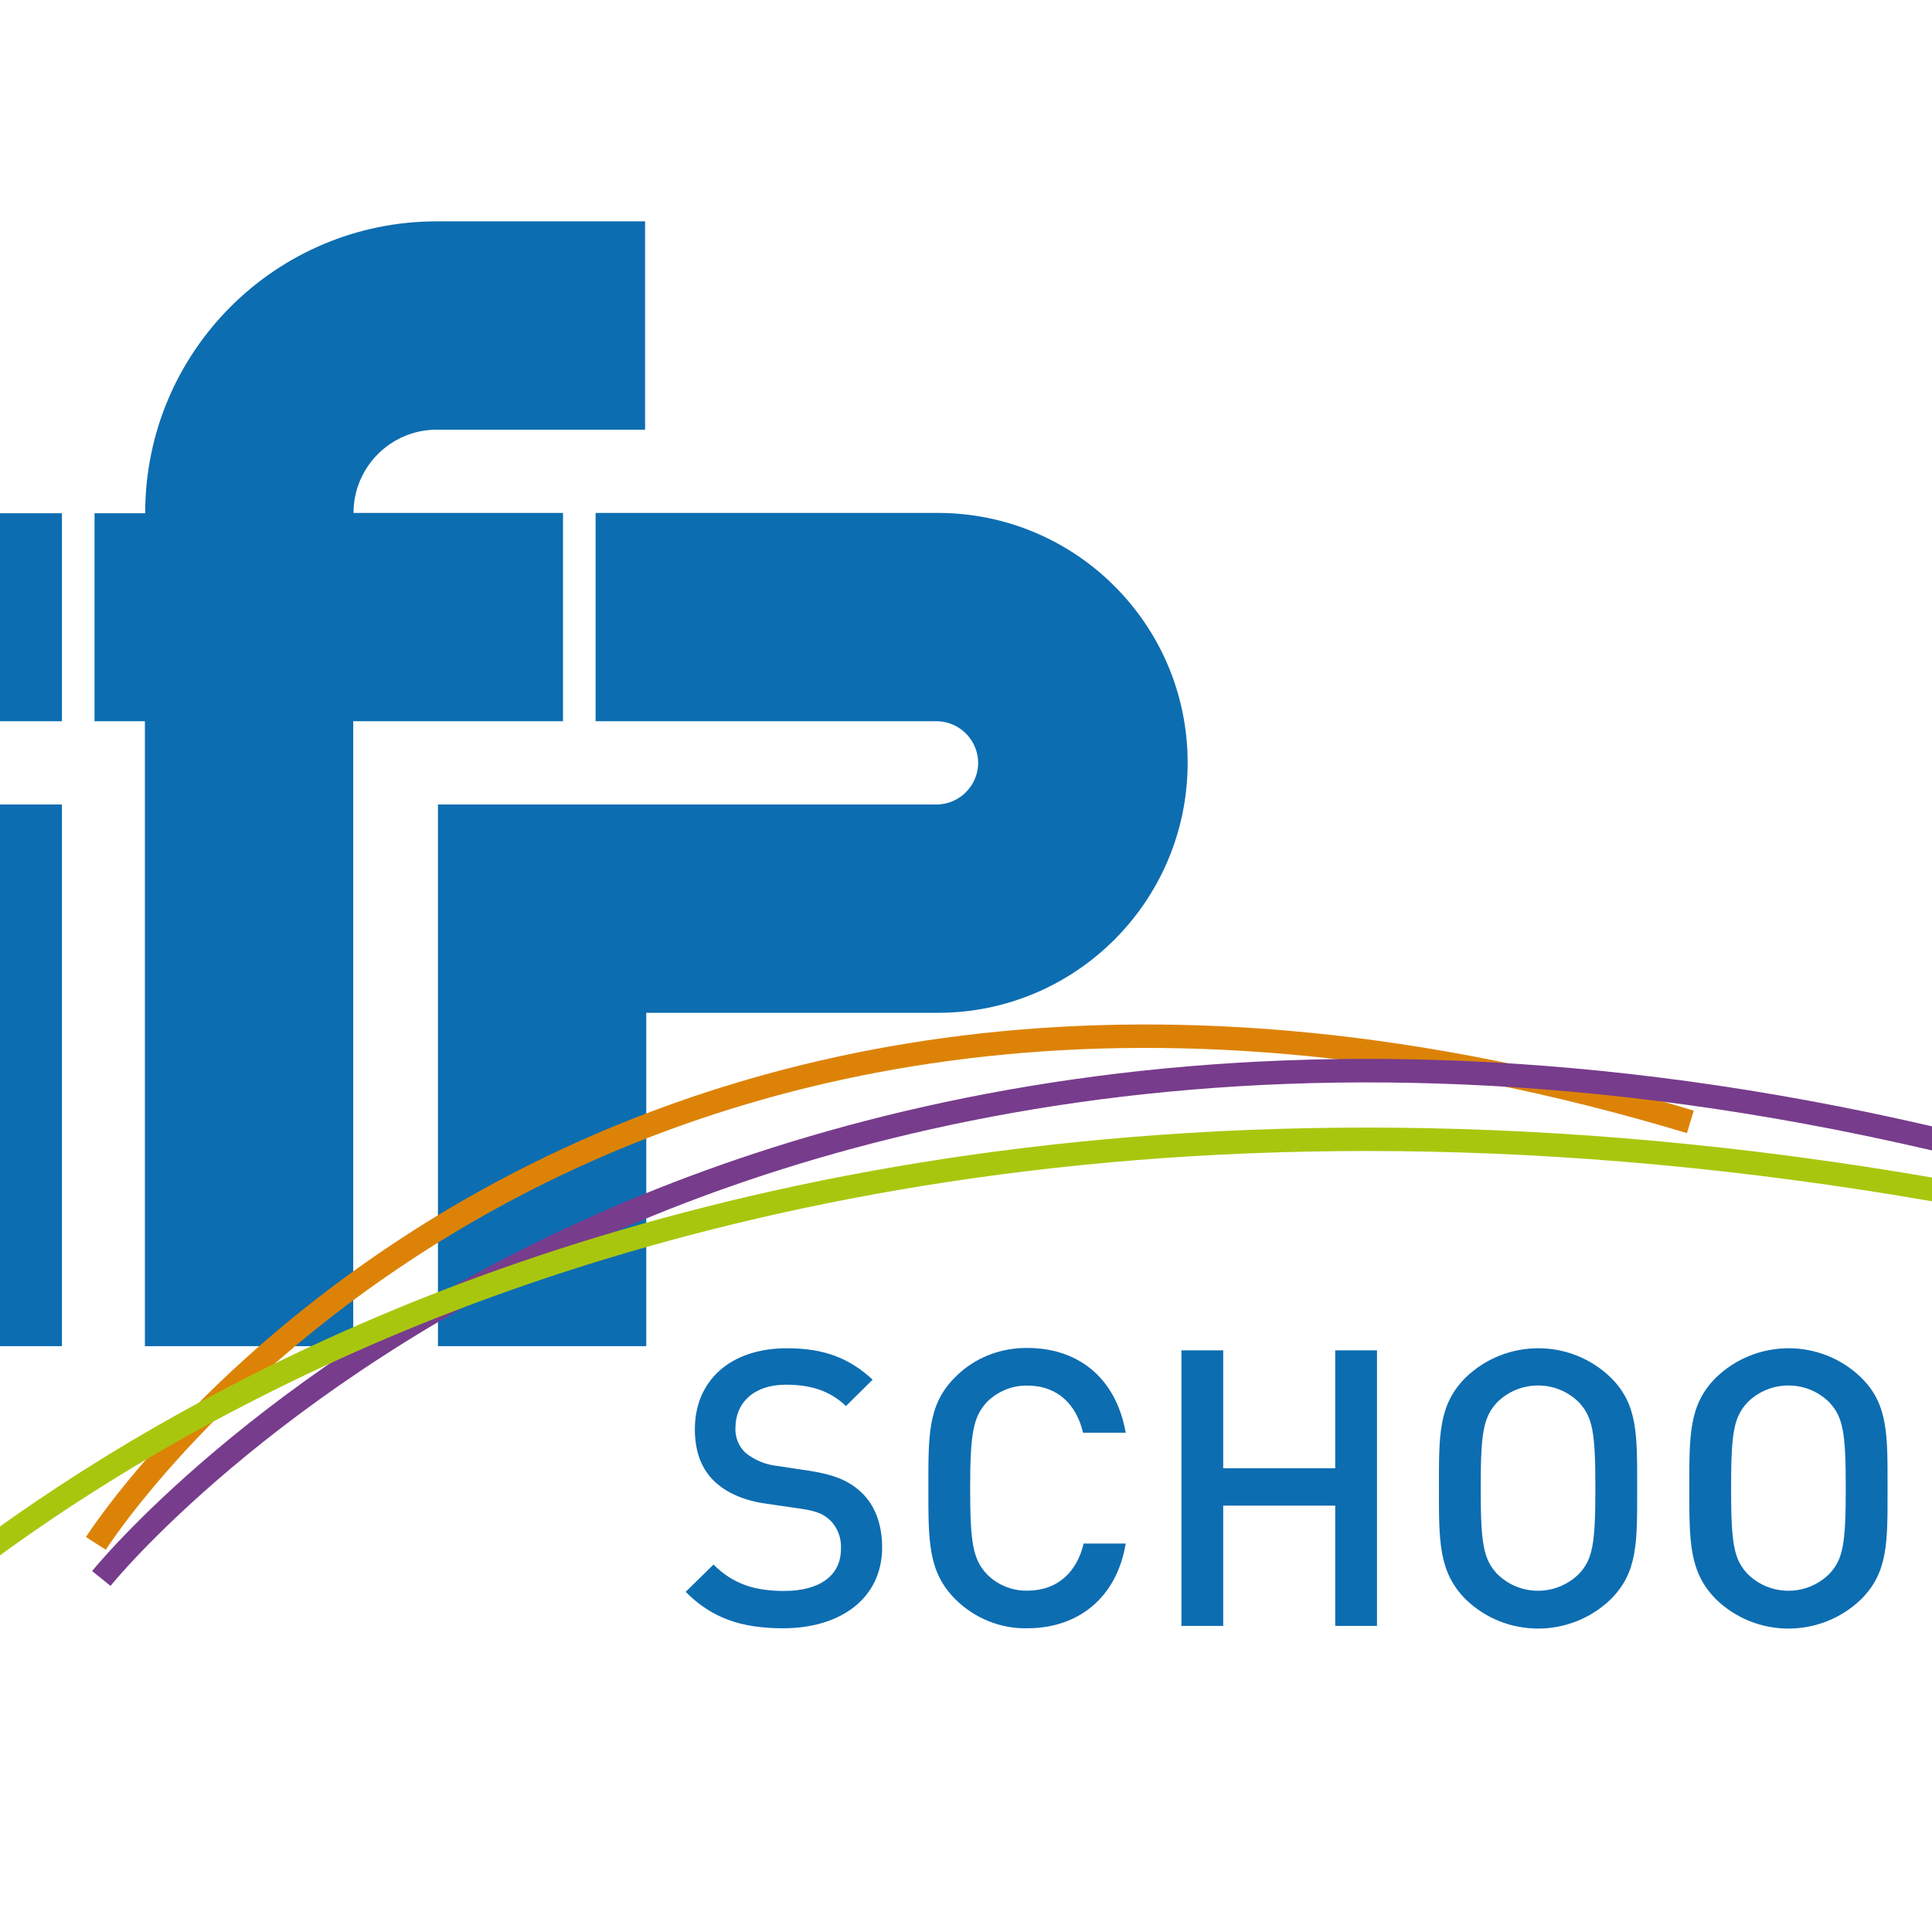 <?xml version="1.0" encoding="utf-8"?>
<!-- Generator: Adobe Illustrator 19.0.0, SVG Export Plug-In . SVG Version: 6.00 Build 0)  -->
<svg version="1.1" id="layer" xmlns="http://www.w3.org/2000/svg" xmlns:xlink="http://www.w3.org/1999/xlink" x="0px" y="0px"
	 viewBox="-153 -46 652 652" style="enable-background:new -153 -46 652 652;" xml:space="preserve">
<style type="text/css">
	.st0{fill:#0D6DB1;}
	.st1{fill:#DC8307;}
	.st2{fill:#773C8C;}
	.st3{fill:#A9C60F;}
</style>
<g>
	<g>
		<path class="st0" d="M297.6,449.5h-37.8v-39.8h-14.1v93h14.1v-40.6h37.8v40.6h14.1v-93h-14.1V449.5z M137.2,457.2
			c-3.9-3.5-8.7-5.6-17.4-6.9l-10.6-1.6c-3.8-0.4-7.4-1.9-10.5-4.3c-2.4-2.2-3.7-5.4-3.5-8.6c0-8.2,6-14.5,17-14.5
			c7.8,0,14.5,1.7,20.3,7.2l9-8.9c-8-7.4-16.6-10.6-28.9-10.6c-19.3,0-31.1,11.1-31.1,27.3c0,7.6,2.2,13.5,6.8,17.8
			c4.1,3.8,10,6.4,17.6,7.4l11,1.6c5.5,0.8,7.8,1.7,10.2,3.9c2.6,2.5,3.9,6.1,3.7,9.7c0,9-7.1,14.2-19.2,14.2
			c-9.5,0-17-2.1-23.8-8.9l-9.4,9.2c8.9,9,19,12.3,32.9,12.3c19.5,0,33.4-10.2,33.4-27.3C144.7,468.3,142.2,461.6,137.2,457.2
			 M193.7,421.6c10.3,0,16.6,6.5,18.8,15.9h14.4c-3.3-18.6-16.1-28.6-33.2-28.6c-9.2-0.1-18,3.4-24.4,9.9c-9.2,9.2-9,19.5-9,37.4
			c0,17.9-0.1,28.2,9,37.4c6.5,6.5,15.3,10.1,24.4,9.9c16.9,0,30.1-10,33.2-28.6h-14.2c-2.2,9.4-8.6,15.9-19,15.9
			c-5.1,0.1-10.1-1.9-13.7-5.6c-4.6-5-5.6-10.3-5.6-29c0-18.7,1.1-24,5.6-29C183.6,423.6,188.5,421.5,193.7,421.6 M518.9,490.1
			v-80.4h-14.1v93h58.9v-12.7L518.9,490.1z M390.6,418.9c-13.6-13.2-35.3-13.2-49,0c-9.2,9.2-9,19.5-9,37.4c0,17.9-0.1,28.2,9,37.4
			c13.6,13.2,35.3,13.2,49,0c9.2-9.2,8.9-19.5,8.9-37.4C399.5,438.3,399.8,428,390.6,418.9 M379.9,485.1c-7.6,7.6-20,7.7-27.7,0
			c0,0,0,0,0,0c-4.6-5-5.5-10.2-5.5-28.9c0-18.7,0.9-23.9,5.5-28.9c7.6-7.6,20-7.7,27.7,0c0,0,0,0,0,0c4.6,5,5.5,10.2,5.5,28.9
			C385.4,474.9,384.5,480.2,379.9,485.1 M475.1,418.9c-13.6-13.2-35.3-13.2-49,0c-9.2,9.2-9,19.5-9,37.4s-0.1,28.2,9,37.4
			c13.6,13.2,35.3,13.2,49,0c9.2-9.2,8.9-19.5,8.9-37.4C484,438.3,484.3,428,475.1,418.9 M464.4,485.1c-7.6,7.6-20,7.7-27.7,0
			c0,0,0,0,0,0c-4.6-5-5.5-10.2-5.5-28.9c0-18.7,0.9-23.9,5.5-28.9c7.6-7.6,20-7.7,27.7,0c0,0,0,0,0,0c4.6,5,5.5,10.2,5.5,28.9
			C469.9,474.9,469,480.2,464.4,485.1 M-202.4,408.3h70.3V225.5h-70.3V408.3z M-202.4,197.4h70.3v-70.2h-70.3V197.4z M247.8,211.4
			c0-46.6-37.8-84.3-84.3-84.3H48v70.3h115.5c7.8,0.3,13.8,6.8,13.6,14.5c-0.3,7.4-6.2,13.3-13.6,13.6H-5.2v182.8h70.3V295.8h98.4
			C210.1,295.8,247.8,258,247.8,211.4 M37,127.1h-70.7c0-15.5,12.6-28.1,28.1-28.1c0,0,0,0,0,0l0,0h70.3V28.7H-5.6l0,0
			c-54.3,0-98.4,44-98.4,98.4c0,0,0,0,0,0.1h-17.1v70.2h17v210.9h70.3V197.4H37V127.1z"/>
		<path class="st1" d="M-124,472.7l6.7,4.3c6.7-10.3,168.1-250.6,533.6-140.6l2.3-7.6C47.4,217.2-117.2,462.2-124,472.7"/>
		<path class="st2" d="M43.6,365.9C-66.7,416-121.4,483.5-121.9,484.2l6.2,5c0.5-0.7,54.3-67,163-116.3
			c100.2-45.5,269.2-85.3,504.5-16.8l2.2-7.6C316.1,279.2,145.1,319.7,43.6,365.9"/>
		<path class="st3" d="M-24.8,398C-152,451.9-214.1,520.5-216.7,523.4l5.9,5.3c2.5-2.9,63.5-70.1,189.1-123.4
			c115.9-49.1,311.4-94.7,584.4-33.2l1.7-7.7C289.5,302.4,92.2,348.5-24.8,398"/>
	</g>
</g>
</svg>
